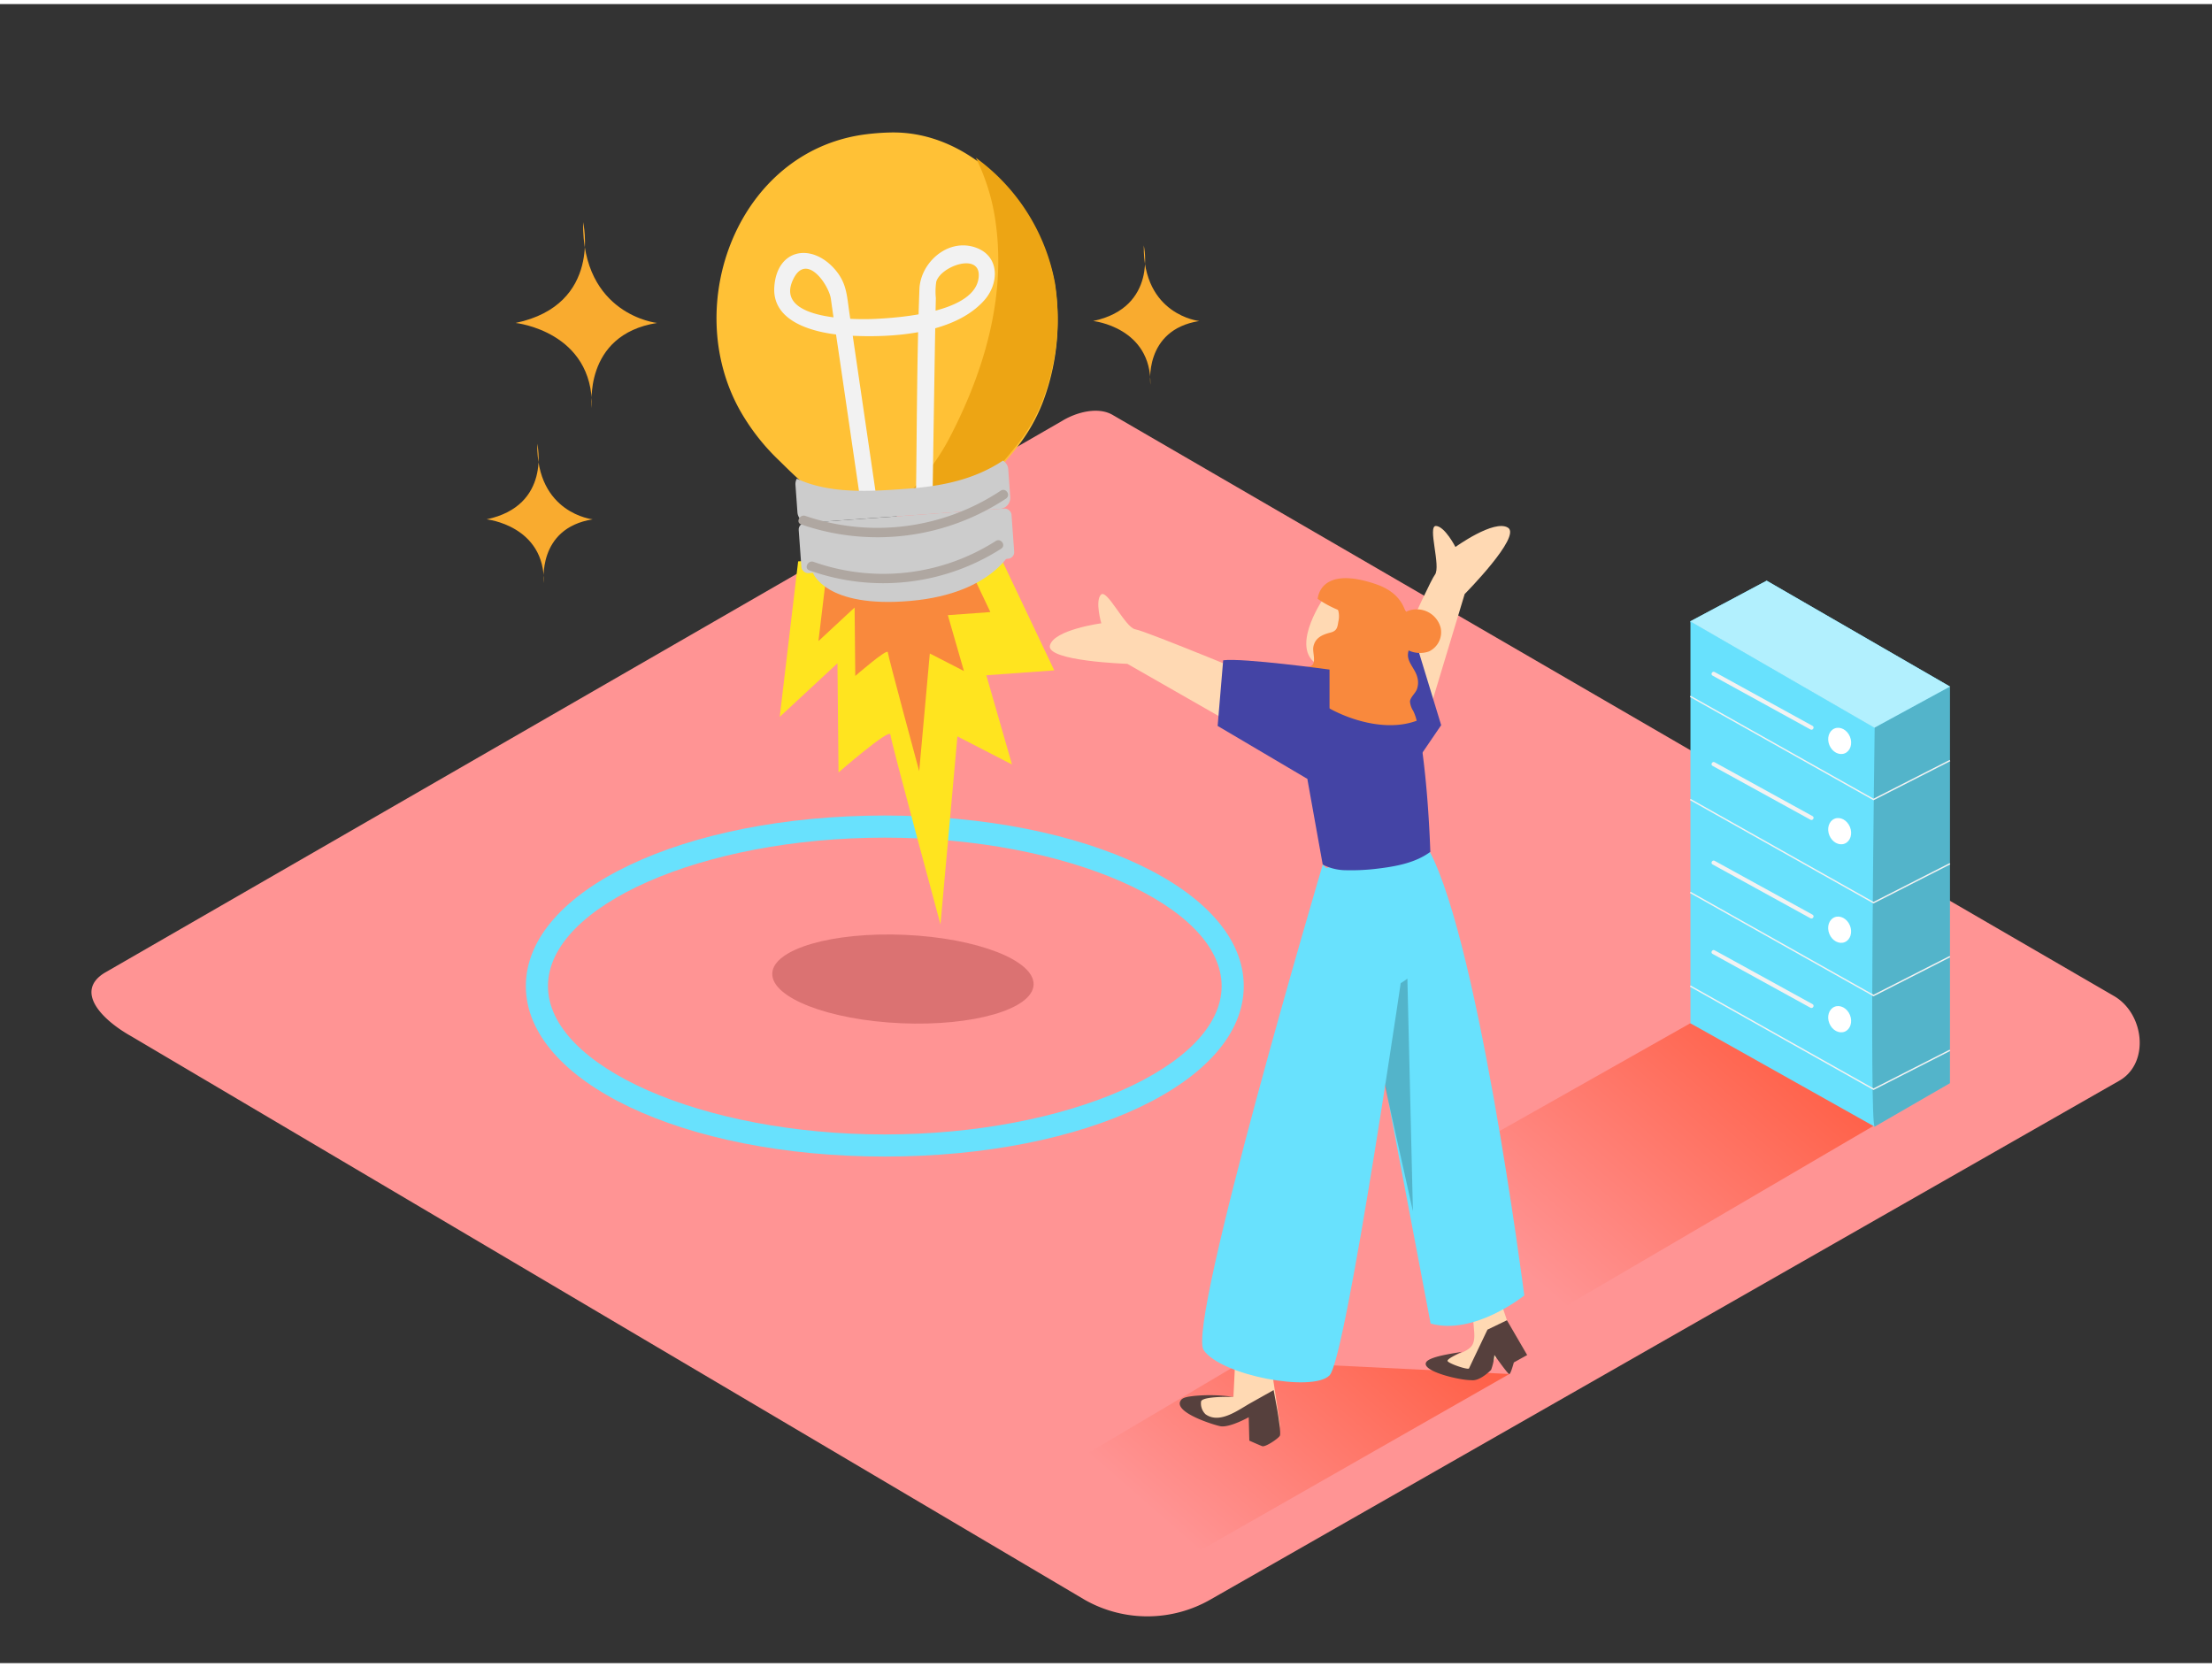 <svg id="Layer_2" data-name="Layer 2" xmlns="http://www.w3.org/2000/svg" xmlns:xlink="http://www.w3.org/1999/xlink" viewBox="0 0 400 300" width="406" height="306" class="illustration styles_illustrationTablet__1DWOa"><rect x="0" y="0" width="400" height="300" fill="#333333" stroke="none"/><defs><linearGradient id="linear-gradient" x1="212.6" y1="276.25" x2="267.92" y2="212.85" gradientUnits="userSpaceOnUse"><stop offset="0" stop-color="#ff9494"></stop><stop offset="1" stop-color="#ff4b28"></stop></linearGradient><linearGradient id="linear-gradient-2" x1="275.49" y1="229.1" x2="334.28" y2="161.73" xlink:href="#linear-gradient"></linearGradient></defs><title>PP</title><path d="M196.24,288.6,23.74,186.65c-5.49-3.08-10.2-8.15-4.85-11.46L192,75.41c2.6-1.61,6.54-2.66,9.18-1.13L382.28,179.37c5.49,3.19,6.48,12.1,1,15.29L219,288.44A22.94,22.94,0,0,1,196.24,288.6Z" fill="#ff9494"></path><polyline points="272.94 247.72 211.45 282.8 181.92 270.8 224.88 245.37" fill="url(#linear-gradient)"></polyline><polyline points="342.07 200.93 277.81 238.54 240.42 221.16 305.65 184.3" fill="url(#linear-gradient-2)"></polyline><path d="M160,208.4c-36.4,0-64.91-13.54-64.91-30.83s28.51-30.84,64.91-30.84,64.91,13.54,64.91,30.84S196.37,208.4,160,208.4Zm0-57.67c-33,0-60.91,12.29-60.91,26.84S127,204.4,160,204.4s60.91-12.29,60.91-26.83S193,150.73,160,150.73Z" fill="#68e1fd"></path><path d="M144.33,100.77,141,128.89l10.44-9.69.19,19.74s9.29-8.08,9.38-6.85,9.06,34.33,9.06,34.33l3.06-34L183,137.5l-4.64-16.13,12.28-.89L180.28,98.66" fill="#ffe41f"></path><path d="M150.11,97.57,148,115.19l6.54-6.07.12,12.37s5.82-5.06,5.88-4.29,5.68,21.51,5.68,21.51l1.92-21.28,6.17,3.17-2.91-10.1,7.69-.56-6.49-13.67" fill="#f9893d"></path><path d="M149.8,89.26c-2.26.11-7.35-5.23-9-6.81a39.08,39.08,0,0,1-7.08-9.14c-10.55-19.09-.25-46.48,22.39-49.7a42.22,42.22,0,0,1,4.83-.39c15-.39,27.44,13.67,29.83,27.61a41.71,41.71,0,0,1-2.11,20.93,31.35,31.35,0,0,1-5.05,8.77c-1.5,1.83-6,7.44-8.47,7.55Z" fill="#ffc136"></path><path d="M190.77,50.42a36.1,36.1,0,0,0-14.3-22.62,37.87,37.87,0,0,1,3.6,11.88C181.89,53,178,66.23,171.93,78a40.7,40.7,0,0,1-7.31,10.14l10.52-.49c2.5-.12,7-5.72,8.47-7.55a31.35,31.35,0,0,0,5.05-8.77A41.71,41.71,0,0,0,190.77,50.42Z" fill="#eda514"></path><path d="M158.57,89.82,153.62,56c-.52-3.53-.49-5.77-3-8.42-4.23-4.41-10.15-3.12-10.6,3.56s7.92,8.45,13.07,8.78c7.62.48,19.21-.08,24.81-6.26,2.77-3,3-8.1-1.51-9.65-5-1.73-9.95,2.75-10.13,7.54-.47,12.65-.45,25.33-.63,38a1.5,1.5,0,0,0,3,0q.17-11.33.35-22.65c.07-4.57.15-9.15.25-13.72a12.09,12.09,0,0,1,.08-3c.89-2.84,7.89-5.25,7.68-1-.32,6.61-14.46,7.53-18.61,7.74-3.51.18-18.2.28-15.06-6.9,2.38-5.44,6.58.78,6.93,3.28.55,4,1.16,7.94,1.74,11.91l3.72,25.44c.28,1.9,3.17,1.09,2.89-.8Z" fill="#f2f2f2"></path><path d="M181.37,82.55c-5.14,3.4-10.89,4.62-17.36,5.09s-13.88,1-19.92-1.82a2,2,0,0,0-.25,1.06l.36,5a2,2,0,0,0,2.19,1.89l34.4-2.49a2,2,0,0,0,1.89-2.19l-.36-5A2,2,0,0,0,181.37,82.55Z" fill="#ccc"></path><rect x="144.63" y="92.5" width="38.58" height="9.1" rx="1.19" ry="1.19" transform="translate(-6.57 12.07) rotate(-4.13)" fill="#ccc"></rect><path d="M147,102.84s2.24,6.44,17.66,5.08,18.64-9.75,18.64-9.75" fill="#ccc"></path><path d="M180.95,88a40.36,40.36,0,0,1-35.32,4.55c-1-.35-1.8,1.19-.76,1.54a42.16,42.16,0,0,0,37.05-4.67C182.85,88.79,181.87,87.37,180.95,88Z" fill="#afa7a1"></path><path d="M180.06,97.09a37.77,37.77,0,0,1-32.94,3.77c-1-.37-1.8,1.18-.76,1.54A39.6,39.6,0,0,0,181,98.51C182,97.91,181,96.49,180.06,97.09Z" fill="#afa7a1"></path><path d="M215.53,251.94c1.42-.44,7.51-.09,7.51-.09s.45-8.22.31-8.44h6.07s1.84,12,2,13.22c.23,2.2-2.42,3.18-3,3.15a10.79,10.79,0,0,1-1.31-.38,18.23,18.23,0,0,0,0-3.48c-.08-.53-.24-.88-.76-1-1-.26-2.61.43-3.54.7-1.1.33-2.17.71-3.27,1-2.59-1-4.8-2.07-5-2.56C213.89,252.85,213.35,252.61,215.53,251.94Z" fill="#ffd9b3"></path><path d="M213.48,252.55a1.42,1.42,0,0,1,.13-.18c.43-.51,1.69-.6,2.27-.68a29.63,29.63,0,0,1,7.16.17s-5.74-.18-5.85.86A2.71,2.71,0,0,0,218,255c2.59,1.85,6-.85,8.23-2.08l4.08-2.29.64,3.45s.74,4.27.5,4.78-2.64,2.12-3.2,1.91-2.33-1-2.33-1l-.11-4.24s-3.37,1.9-5.09,1.64C219.44,256.92,212.22,254.67,213.48,252.55Z" fill="#56403d"></path><path d="M263.29,244.3c.94-.44,2.33-.84,2.92-1.78s.37-2.33.29-3.38-.19-2.14-.33-3.21a.53.53,0,0,0,.16-.41,19.35,19.35,0,0,0-.3-2.61l4.35-.89s2.74,7.3,2.7,8.17-3.61,7-5.69,7.61-8.18-.62-8.75-1.39l0-.07C260.18,245.7,261.75,245,263.29,244.3Z" fill="#ffd9b3"></path><path d="M269,240.73s-1.54,7.42-2.33,8-9.9-1.34-8.76-3.16c.73-1.16,6.06-1.71,6.51-1.89,0,0-2.7,1.21-2.66,1.66s3.74,1.71,3.89,1.36,3.33-7,3.33-7L272.5,238l3.66,6.29-2.41,1.34s-.56,2.09-.82,2.11-2.7-3.46-2.7-3.46a9.8,9.8,0,0,1-.6,2.71c-.33.29-3,3-4.54,1.31l2.18-3" fill="#56403d"></path><path d="M243.87,171.55c-2.81-9.19-2.88-7.56-4.72-15.15l18.4-4.82c9.38,14.05,18.09,81.94,18.09,81.94s-9.08,7.31-16.94,5.07c0,0-10.63-56-10.65-56.05C246.51,178.7,246.45,178,243.87,171.55Z" fill="#68e1fd"></path><path d="M246.79,179.22s5-.79,7.71-3l1,42.07Z" opacity="0.2"></path><path d="M248.13,127.6s10.18-22.93,11.34-24.4-1.4-8.92.21-8.83,3.51,3.8,3.51,3.8,7-5.06,9.5-3.49-7.83,12-7.83,12l-8.58,28.41" fill="#ffd9b3"></path><path d="M230.31,122.93s-23.18-9.61-25-9.87-5.13-7.43-6.23-6.26.07,5.17.07,5.17-8.56,1.15-9.29,4,14,3.33,14,3.33L229.57,134" fill="#ffd9b3"></path><polyline points="247.8 120.47 255.5 113.66 260.61 130.39 254.2 139.79" fill="#4444a5"></polyline><path d="M235.75,124.54h.71c3.7,0,7.78-5,7.78-5s1.34-11.52,7.89-2.24c4.9,6.93,6.18,26.54,6.52,36-2.63,1.94-6,2.59-9.26,3a39.31,39.31,0,0,1-6.41.31,9.51,9.51,0,0,1-3.79-1l-2.75-15.33A155.35,155.35,0,0,0,235.75,124.54Z" fill="#4444a5"></path><path d="M239.63,107s-6.3,8.83-1.78,12.17,9-.53,9.57-1.62S249.15,107.6,239.63,107Z" fill="#ffd9b3"></path><path d="M239.46,105.49c2.78-1.46,5.86-1.08,8.7,0a12.61,12.61,0,0,1,6.12,4.39,4.27,4.27,0,0,1,2.24-.42,4.44,4.44,0,0,1,4,3.34,3.84,3.84,0,0,1-2.12,4.26,4.85,4.85,0,0,1-3.68-.18l-.05.22c-.42,1.77,1.16,2.92,1.6,4.53a3.59,3.59,0,0,1-.05,2.27c-.28.73-1.17,1.43-1.25,2.19a3.62,3.62,0,0,0,.58,1.71,8,8,0,0,1,.63,1.79c-3.84,1.42-8.3.78-12.06-.56-4-1.43-8-3.94-10.29-7.57a3,3,0,0,1,.89-.92,11.19,11.19,0,0,1,2.28-.82c1.14-.46.31-2.46.49-3.46.31-1.7,1.65-2.24,3.15-2.63,1.08-.28,1.22-.9,1.37-1.95a4,4,0,0,0-.16-2.45,1.34,1.34,0,0,1-.86-.31,7.38,7.38,0,0,0-1.59-1,1.22,1.22,0,0,1-.52-1.61A1,1,0,0,1,239.46,105.49Z" fill="#f9893d"></path><path d="M242.69,109.83a19.39,19.39,0,0,1-4.42-2.29c.06-.15.38-6.15,10.61-2.62s3.48,15.42,3.48,15.42" fill="#f9893d"></path><path d="M240.42,120.34s-15.74-2.15-19.23-1.68l-1,11.87,20.23,11.94" fill="#4444a5"></path><path d="M239.2,155.59s-24.67,83.23-21.54,87.81,19.68,7.68,22.76,4.57,13.78-77.09,13.78-77.09" fill="#68e1fd"></path><ellipse cx="163.27" cy="176.3" rx="8" ry="23.65" transform="translate(-20.03 331.66) rotate(-87.48)" fill="#db7272"></ellipse><polyline points="305.65 111.62 319.47 104.27 352.61 123.41 352.61 195.13 338.95 203.02" fill="#68e1fd"></polyline><polyline points="305.65 111.62 319.47 104.27 352.61 123.41 352.61 195.13 338.95 203.02" opacity="0.2"></polyline><path d="M339,203c-1-.09,0-72.17,0-72.17l-33.31-19.23V184.3Z" fill="#68e1fd"></path><polyline points="305.65 125.18 338.79 143.83 352.61 136.79" fill="none" stroke="#f2f2f2" stroke-miterlimit="10" stroke-width="0.25"></polyline><polyline points="305.65 143.83 338.79 162.49 352.61 155.45" fill="none" stroke="#f2f2f2" stroke-miterlimit="10" stroke-width="0.25"></polyline><polyline points="305.65 160.63 338.79 179.28 352.61 172.24" fill="none" stroke="#f2f2f2" stroke-miterlimit="10" stroke-width="0.25"></polyline><polyline points="305.65 177.57 338.79 196.22 352.61 189.18" fill="none" stroke="#f2f2f2" stroke-miterlimit="10" stroke-width="0.25"></polyline><polygon points="338.95 130.85 352.61 123.41 319.47 104.27 305.65 111.62 338.95 130.85" fill="#68e1fd"></polygon><polygon points="338.95 130.85 352.61 123.41 319.47 104.27 305.65 111.62 338.95 130.85" fill="#fff" opacity="0.49"></polygon><ellipse cx="332.67" cy="133.22" rx="2.01" ry="2.43" transform="translate(-25.67 136.09) rotate(-22.28)" fill="#fff"></ellipse><path d="M309.68,121.43l17.71,9.74c.42.23.8-.41.38-.65l-17.71-9.74c-.42-.23-.8.41-.38.65Z" fill="#f2f2f2"></path><ellipse cx="332.67" cy="149.54" rx="2.01" ry="2.43" transform="translate(-31.86 137.31) rotate(-22.28)" fill="#fff"></ellipse><path d="M309.68,137.75l17.71,9.74c.42.23.8-.41.38-.65l-17.71-9.74c-.42-.23-.8.41-.38.65Z" fill="#f2f2f2"></path><ellipse cx="332.67" cy="167.36" rx="2.01" ry="2.43" transform="translate(-38.62 138.64) rotate(-22.28)" fill="#fff"></ellipse><path d="M309.68,155.57l17.71,9.74c.42.23.8-.41.38-.65l-17.71-9.74c-.42-.23-.8.41-.38.65Z" fill="#f2f2f2"></path><ellipse cx="332.67" cy="183.54" rx="2.01" ry="2.43" transform="translate(-44.75 139.85) rotate(-22.28)" fill="#fff"></ellipse><path d="M309.68,171.75l17.71,9.74c.42.23.8-.41.38-.65l-17.71-9.74c-.42-.23-.8.41-.38.65Z" fill="#f2f2f2"></path><path d="M105.44,39.43S109,54.34,93.24,57.66c0,0,14.08,1.5,13.8,15.39,0,0-1.74-13.23,11.78-15.39C118.83,57.66,105.22,56.24,105.44,39.43Z" fill="#f9ab2f"></path><path d="M97.15,79.5S99.79,90.68,88,93.17c0,0,10.56,1.12,10.35,11.54,0,0-1.31-9.92,8.83-11.54C107.19,93.17,97,92.11,97.15,79.5Z" fill="#f9ab2f"></path><path d="M206.83,43.64s2.63,11.17-9.15,13.67c0,0,10.56,1.12,10.35,11.54,0,0-1.31-9.92,8.83-11.54C216.86,57.31,206.66,56.24,206.83,43.64Z" fill="#f9ab2f"></path></svg>